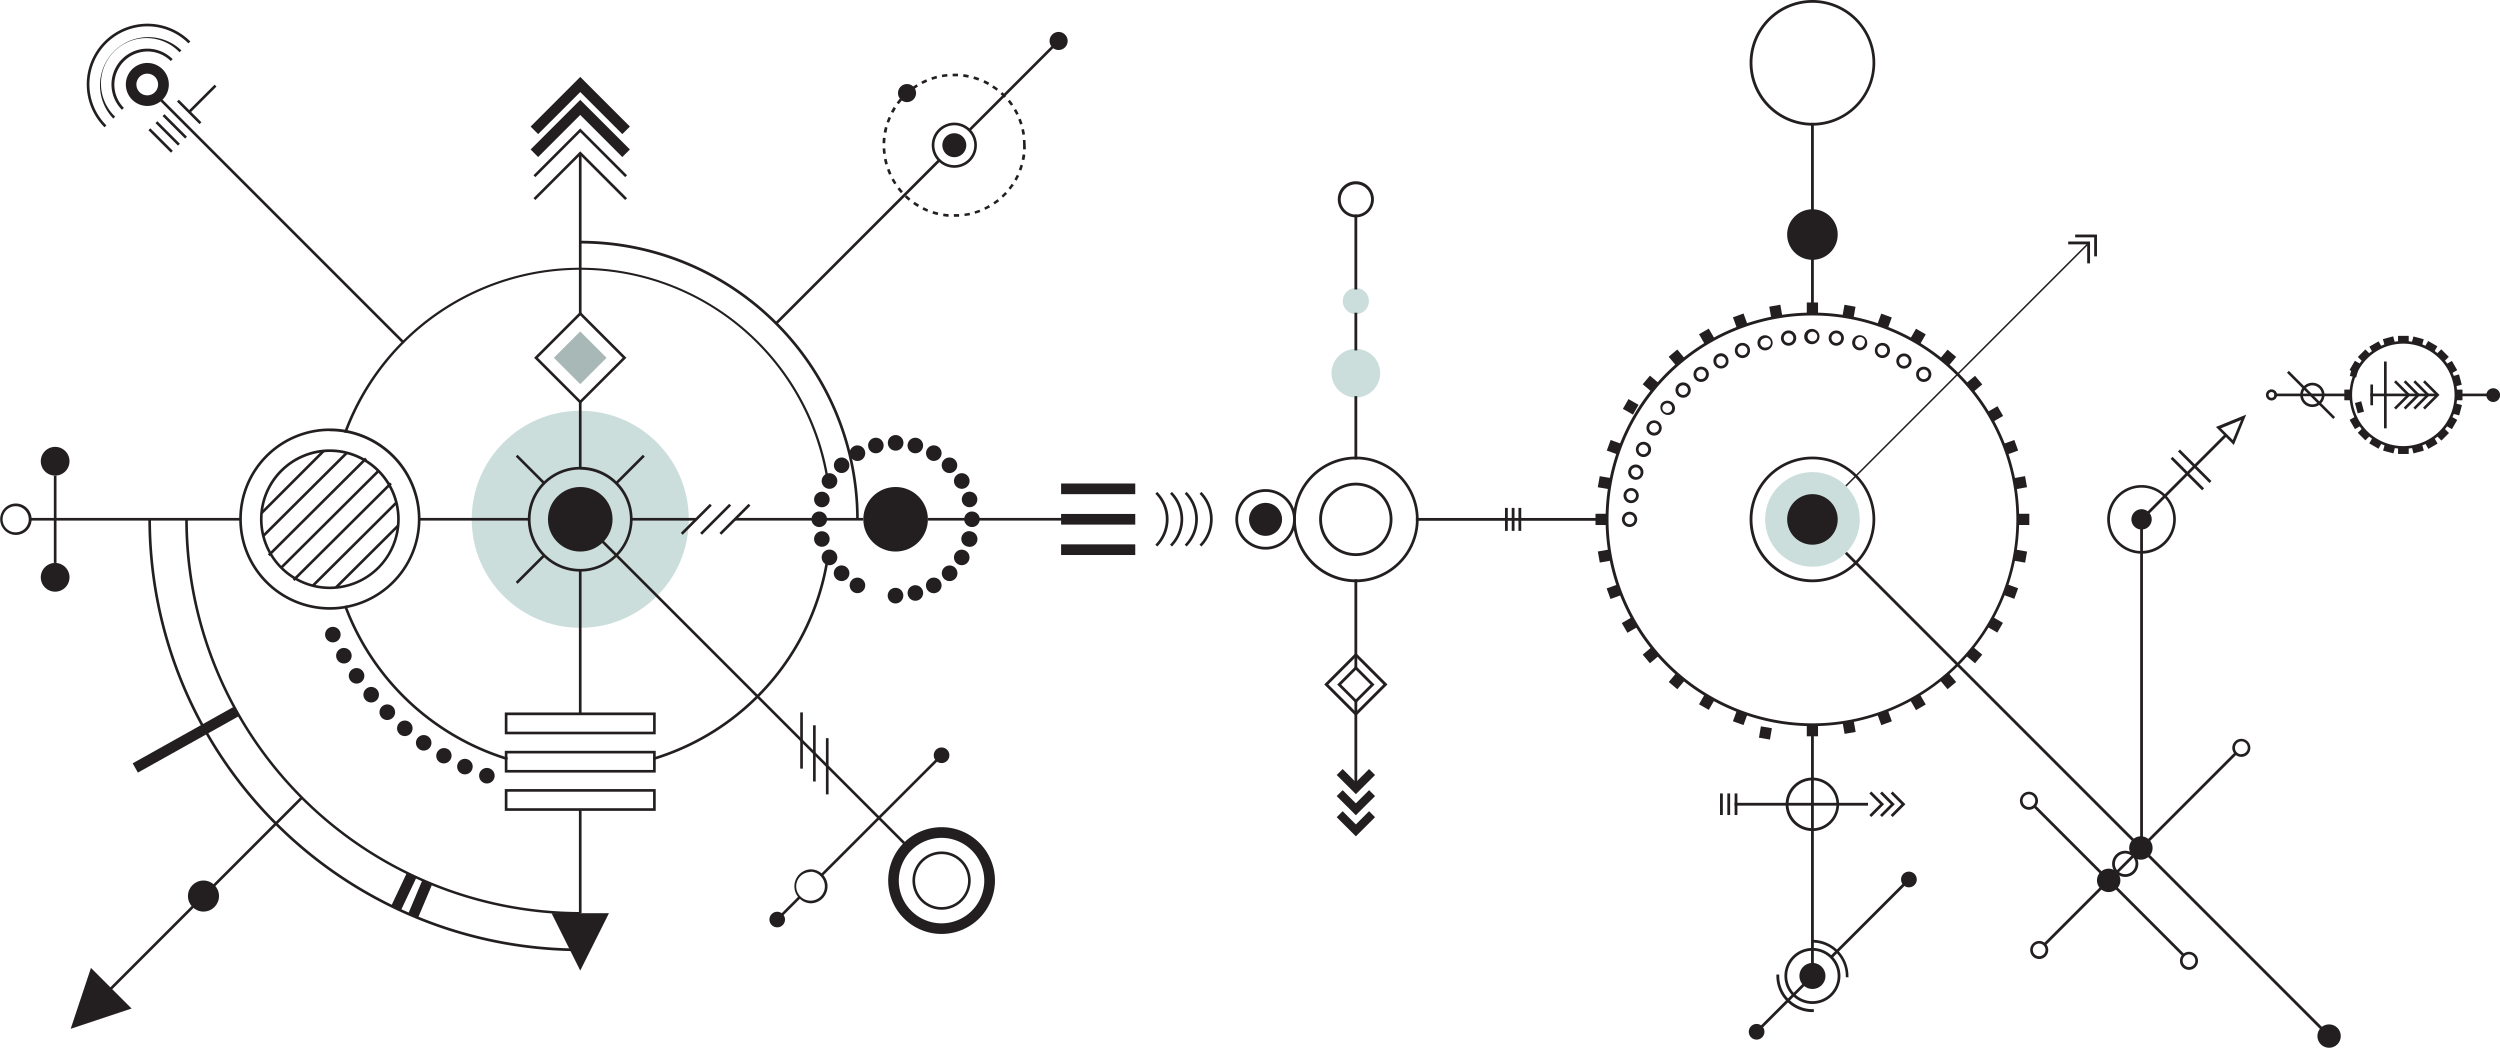 <svg id="Layer_1" data-name="Layer 1" xmlns="http://www.w3.org/2000/svg" viewBox="0 0 553.51 231.98"><defs><style>.cls-1{fill:#231f20;}.cls-2{fill:#cbdedc;}.cls-3{fill:#a8b8b7;}</style></defs><rect class="cls-1" x="543.75" y="86.26" width="1.45" height="2.36"/><rect class="cls-1" x="543.33" y="83.06" width="1.44" height="2.36" transform="translate(-3.29 143.47) rotate(-14.98)"/><rect class="cls-1" x="542.09" y="80.08" width="1.45" height="2.36" transform="translate(32.24 282.68) rotate(-30.04)"/><rect class="cls-1" x="540.13" y="77.52" width="1.44" height="2.36" transform="translate(102.57 405.24) rotate(-44.97)"/><rect class="cls-1" x="537.57" y="75.56" width="1.45" height="2.36" transform="translate(202.73 504.58) rotate(-60.01)"/><rect class="cls-1" x="534.59" y="74.32" width="1.45" height="2.36" transform="translate(323.73 573) rotate(-74.99)"/><rect class="cls-1" x="530.94" y="74.36" width="2.36" height="1.45"/><rect class="cls-1" x="527.74" y="74.78" width="2.36" height="1.45" transform="translate(-1.46 139.99) rotate(-15.06)"/><rect class="cls-1" x="524.76" y="76.02" width="2.36" height="1.45" transform="translate(32.08 273.21) rotate(-29.99)"/><rect class="cls-1" x="522.2" y="77.98" width="2.36" height="1.44" transform="translate(97.64 393.14) rotate(-45)"/><rect class="cls-1" x="520.24" y="80.54" width="2.36" height="1.45" transform="translate(189.83 491.79) rotate(-59.93)"/><rect class="cls-1" x="519.01" y="83.52" width="2.36" height="1.44" transform="matrix(0.26, -0.97, 0.97, 0.26, 304.3, 564.95)"/><rect class="cls-1" x="519.04" y="86.26" width="1.45" height="2.36"/><rect class="cls-1" x="519.47" y="89.45" width="1.44" height="2.36" transform="matrix(0.97, -0.26, 0.26, 0.97, -5.75, 137.52)"/><rect class="cls-1" x="520.7" y="92.43" width="1.44" height="2.36" transform="translate(22.93 272.92) rotate(-29.96)"/><rect class="cls-1" x="522.66" y="94.99" width="1.44" height="2.36" transform="translate(85.12 398.01) rotate(-44.97)"/><rect class="cls-1" x="525.22" y="96.95" width="1.44" height="2.36" transform="translate(177.99 504.55) rotate(-60)"/><rect class="cls-1" x="528.2" y="98.19" width="1.44" height="2.36" transform="translate(295.74 584.4) rotate(-74.96)"/><rect class="cls-1" x="530.94" y="99.06" width="2.36" height="1.45"/><rect class="cls-1" x="534.13" y="98.65" width="2.36" height="1.44" transform="translate(-7.44 142.42) rotate(-15.05)"/><rect class="cls-1" x="537.11" y="97.41" width="2.36" height="1.44" transform="translate(23.04 282.25) rotate(-29.99)"/><rect class="cls-1" x="539.67" y="95.45" width="2.36" height="1.44" transform="translate(90.43 410.64) rotate(-45)"/><rect class="cls-1" x="541.63" y="92.89" width="2.36" height="1.44" transform="translate(190.95 517.41) rotate(-60.08)"/><rect class="cls-1" x="542.87" y="89.91" width="2.36" height="1.44" transform="translate(315.82 592.74) rotate(-75.01)"/><path class="cls-1" d="M520.19,87.44a11.93,11.93,0,1,1,11.93,11.92A11.94,11.94,0,0,1,520.19,87.44Zm23.26,0a11.34,11.34,0,1,0-11.33,11.33A11.35,11.35,0,0,0,543.45,87.44Z"/><rect class="cls-1" x="524.81" y="85.13" width="0.59" height="4.6"/><rect class="cls-1" x="527.83" y="80.04" width="0.59" height="14.79"/><rect class="cls-1" x="524.81" y="87.14" width="14.58" height="0.59"/><polygon class="cls-1" points="536.47 90.25 539.28 87.44 536.47 84.62 536.88 84.2 540.12 87.44 536.88 90.67 536.47 90.25"/><polygon class="cls-1" points="534.33 90.25 537.15 87.44 534.33 84.62 534.74 84.2 537.98 87.44 534.74 90.67 534.33 90.25"/><polygon class="cls-1" points="532.19 90.25 535 87.44 532.19 84.62 532.6 84.2 535.84 87.44 532.6 90.67 532.19 90.25"/><polygon class="cls-1" points="530.05 90.25 532.87 87.44 530.05 84.62 530.46 84.2 533.7 87.44 530.46 90.67 530.05 90.25"/><path class="cls-1" d="M501.69,87.44a1.23,1.23,0,1,1,1.23,1.23A1.23,1.23,0,0,1,501.69,87.44Zm1.87,0a.64.64,0,1,0-1.28,0,.64.64,0,0,0,1.28,0Z"/><path class="cls-1" d="M509.28,87.44A2.69,2.69,0,1,1,512,90.12,2.69,2.69,0,0,1,509.28,87.44Zm4.79,0a2.1,2.1,0,1,0-2.1,2.09A2.1,2.1,0,0,0,514.07,87.44Z"/><path class="cls-1" d="M552,89a1.52,1.52,0,1,0-1.51-1.51A1.52,1.52,0,0,0,552,89Z"/><rect class="cls-1" x="503.56" y="87.14" width="15.78" height="0.59"/><rect class="cls-1" x="544.9" y="87.14" width="5.88" height="0.59"/><polygon class="cls-1" points="506.35 82.53 506.76 82.11 506.97 82.32 516.99 92.34 516.58 92.76 516.37 92.55 506.35 82.53"/><path class="cls-1" d="M401.28,128.91A13.91,13.91,0,1,1,415.19,115,13.93,13.93,0,0,1,401.28,128.91Zm0-.63A13.29,13.29,0,1,0,388,115,13.31,13.31,0,0,0,401.28,128.28Z"/><path class="cls-1" d="M401.28,27.82a13.91,13.91,0,1,1,13.91-13.91A13.93,13.93,0,0,1,401.28,27.82Zm0-.62A13.29,13.29,0,1,0,388,13.91,13.31,13.31,0,0,0,401.28,27.2Z"/><path class="cls-1" d="M300.19,128.91A13.91,13.91,0,1,1,314.1,115,13.93,13.93,0,0,1,300.19,128.91Zm0-.63A13.29,13.29,0,1,0,286.91,115,13.3,13.3,0,0,0,300.19,128.28Z"/><path class="cls-2" d="M300.19,88a5.38,5.38,0,1,1,5.38-5.37A5.37,5.37,0,0,1,300.19,88Z"/><path class="cls-2" d="M300.19,69.55a2.89,2.89,0,1,1,2.89-2.89A2.89,2.89,0,0,1,300.19,69.55Z"/><rect class="cls-1" x="299.88" y="87.71" width="0.62" height="14"/><rect class="cls-1" x="299.88" y="69.24" width="0.62" height="8.34"/><rect class="cls-1" x="299.88" y="47.51" width="0.62" height="16.58"/><path class="cls-1" d="M300.19,48.13a4,4,0,1,1,4-4A4,4,0,0,1,300.19,48.13Zm0-.62a3.35,3.35,0,1,0-3.34-3.35A3.34,3.34,0,0,0,300.19,47.51Z"/><rect class="cls-1" x="299.88" y="128.28" width="0.62" height="19.9"/><rect class="cls-1" x="299.88" y="154.92" width="0.62" height="19.9"/><path class="cls-1" d="M300.19,155.7l-4.13-4.13,4.13-4.14,4.13,4.14Zm-3.25-4.13,3.25,3.25,3.25-3.25-3.25-3.25Z"/><polygon class="cls-1" points="304.44 171.59 303.12 170.27 300.19 173.19 297.27 170.27 295.95 171.59 300.19 175.83 304.44 171.59"/><polygon class="cls-1" points="304.44 176.26 303.12 174.94 300.19 177.86 297.27 174.94 295.95 176.26 300.19 180.5 304.44 176.26"/><polygon class="cls-1" points="304.44 180.93 303.12 179.6 300.19 182.53 297.27 179.6 295.95 180.93 300.19 185.17 304.44 180.93"/><path class="cls-1" d="M401.28,160.77A45.78,45.78,0,1,1,447.05,115,45.83,45.83,0,0,1,401.28,160.77Zm0-.62A45.15,45.15,0,1,0,356.13,115,45.2,45.2,0,0,0,401.28,160.15Z"/><rect class="cls-1" x="353.25" y="113.75" width="2.56" height="2.49"/><rect class="cls-1" x="354" y="105.6" width="2.49" height="2.56" transform="translate(188.29 438.16) rotate(-80)"/><rect class="cls-1" x="356.11" y="97.73" width="2.49" height="2.56" transform="translate(142.17 401) rotate(-70.01)"/><rect class="cls-1" x="359.55" y="90.34" width="2.49" height="2.56" transform="matrix(0.5, -0.87, 0.87, 0.5, 100.94, 358.16)"/><rect class="cls-1" x="364.23" y="83.67" width="2.49" height="2.56" transform="translate(65.44 310.26) rotate(-49.99)"/><rect class="cls-1" x="369.99" y="77.91" width="2.49" height="2.56" transform="translate(35.94 257.13) rotate(-40)"/><rect class="cls-1" x="376.66" y="73.23" width="2.49" height="2.56" transform="translate(13.36 198.91) rotate(-30)"/><rect class="cls-1" x="384.05" y="69.79" width="2.49" height="2.56" transform="translate(-1.09 135.96) rotate(-19.99)"/><rect class="cls-1" x="391.92" y="67.68" width="2.49" height="2.56" transform="translate(-6 69.37) rotate(-10.01)"/><rect class="cls-1" x="400.03" y="66.97" width="2.49" height="2.56"/><rect class="cls-1" x="408.11" y="67.72" width="2.56" height="2.49" transform="translate(270.3 460.13) rotate(-79.99)"/><rect class="cls-1" x="415.98" y="69.83" width="2.56" height="2.49" transform="translate(207.81 438.89) rotate(-70.01)"/><rect class="cls-1" x="423.37" y="73.27" width="2.56" height="2.49" transform="translate(147.97 405.16) rotate(-60.03)"/><rect class="cls-1" x="430.04" y="77.94" width="2.56" height="2.49" transform="translate(93.37 358.65) rotate(-49.99)"/><rect class="cls-1" x="435.8" y="83.71" width="2.56" height="2.49" transform="translate(47.67 300.85) rotate(-40)"/><rect class="cls-1" x="440.48" y="90.38" width="2.56" height="2.49" transform="translate(13.43 233.33) rotate(-30.02)"/><rect class="cls-1" x="443.92" y="97.76" width="2.56" height="2.49" transform="translate(-7.02 158.17) rotate(-19.99)"/><rect class="cls-1" x="446.03" y="105.63" width="2.56" height="2.49" transform="translate(-11.77 79.45) rotate(-10.02)"/><rect class="cls-1" x="446.74" y="113.75" width="2.56" height="2.49"/><rect class="cls-1" x="446.07" y="121.83" width="2.49" height="2.56" transform="translate(248.34 542.23) rotate(-79.99)"/><rect class="cls-1" x="443.96" y="129.7" width="2.49" height="2.56" transform="translate(169.98 504.63) rotate(-70.02)"/><rect class="cls-1" x="440.51" y="137.09" width="2.49" height="2.56" transform="translate(100.91 451.61) rotate(-59.98)"/><rect class="cls-1" x="435.84" y="143.76" width="2.49" height="2.56" transform="translate(45.04 386.67) rotate(-50)"/><rect class="cls-1" x="430.08" y="149.52" width="2.49" height="2.56" transform="translate(3.95 312.47) rotate(-39.99)"/><rect class="cls-1" x="423.4" y="154.2" width="2.49" height="2.56" transform="translate(-20.88 232.93) rotate(-29.97)"/><rect class="cls-1" x="416.02" y="157.64" width="2.49" height="2.56" transform="translate(-29.19 152.14) rotate(-19.98)"/><rect class="cls-1" x="408.15" y="159.75" width="2.49" height="2.56" transform="translate(-21.75 73.59) rotate(-10.01)"/><rect class="cls-1" x="400.03" y="160.46" width="2.49" height="2.56"/><rect class="cls-1" x="391.88" y="159.78" width="2.56" height="2.49" transform="matrix(0.17, -0.98, 0.98, 0.17, 166.23, 520.2)"/><rect class="cls-1" x="384.01" y="157.68" width="2.56" height="2.49" transform="translate(104.22 466.66) rotate(-70.01)"/><rect class="cls-1" x="376.63" y="154.23" width="2.56" height="2.49" transform="translate(54.33 405.04) rotate(-60.01)"/><rect class="cls-1" x="369.95" y="149.56" width="2.56" height="2.49" transform="translate(17.06 338.2) rotate(-49.99)"/><rect class="cls-1" x="364.19" y="143.8" width="2.56" height="2.49" transform="translate(-7.72 268.88) rotate(-40)"/><rect class="cls-1" x="359.52" y="137.12" width="2.56" height="2.49" transform="translate(-20.82 199.09) rotate(-30.02)"/><rect class="cls-1" x="356.07" y="129.74" width="2.56" height="2.49" transform="translate(-23.25 130.08) rotate(-19.99)"/><rect class="cls-1" x="353.96" y="121.87" width="2.56" height="2.49" transform="translate(-16 63.68) rotate(-10.02)"/><rect class="cls-1" x="400.97" y="27.2" width="0.62" height="40.09"/><rect class="cls-1" x="400.97" y="162.71" width="0.62" height="53.69"/><circle class="cls-1" cx="401.28" cy="216.08" r="2.89"/><circle class="cls-1" cx="388.92" cy="228.44" r="1.74"/><path class="cls-1" d="M422.64,196.46a1.74,1.74,0,1,1,1.74-1.74A1.74,1.74,0,0,1,422.64,196.46Z"/><path class="cls-1" d="M401.28,222.28a6.2,6.2,0,1,1,6.2-6.2A6.21,6.21,0,0,1,401.28,222.28Zm0-.62a5.58,5.58,0,1,0-5.58-5.58A5.58,5.58,0,0,0,401.28,221.66Z"/><path class="cls-1" d="M401.59,224.06v-.63h-.31a7.35,7.35,0,0,1-7.35-7.35v-.31h-.63v.31a8,8,0,0,0,8,8Z"/><path class="cls-1" d="M409.25,216.39v-.31a8,8,0,0,0-8-8H401v.62h.31a7.36,7.36,0,0,1,7.35,7.35v.31Z"/><polygon class="cls-1" points="401.72 216.08 401.28 215.64 401.06 215.86 389.63 227.29 390.07 227.73 390.29 227.51 401.72 216.08"/><polygon class="cls-1" points="421.85 195.96 421.41 195.51 421.19 195.73 405.1 211.82 405.54 212.26 405.76 212.04 421.85 195.96"/><polygon class="cls-1" points="462.44 54.07 462.2 53.83 462.08 53.95 400.84 115.2 401.08 115.44 401.2 115.32 462.44 54.07"/><polygon class="cls-1" points="514.21 227.49 513.99 227.26 401.28 114.56 400.84 115 401.06 115.22 513.77 227.93 514.21 227.49"/><rect class="cls-1" x="313.48" y="114.68" width="40.09" height="0.62"/><path class="cls-1" d="M300.19,123.11A8.12,8.12,0,1,1,308.3,115,8.12,8.12,0,0,1,300.19,123.11Zm0-.63A7.49,7.49,0,1,0,292.7,115,7.5,7.5,0,0,0,300.19,122.48Z"/><path class="cls-1" d="M280.21,121.69a6.7,6.7,0,1,1,6.7-6.69A6.7,6.7,0,0,1,280.21,121.69Zm0-.62a6.08,6.08,0,1,0-6.08-6.07A6.07,6.07,0,0,0,280.21,121.07Z"/><path class="cls-1" d="M280.21,118.64a3.65,3.65,0,1,1,3.64-3.64A3.64,3.64,0,0,1,280.21,118.64Z"/><path class="cls-1" d="M300.19,158.54l-7-7,7-7,7,7Zm-6.09-7,6.09,6.09,6.09-6.09-6.09-6.1Z"/><rect class="cls-1" x="333.21" y="112.45" width="0.62" height="5.09"/><rect class="cls-1" x="334.7" y="112.45" width="0.62" height="5.09"/><rect class="cls-1" x="336.19" y="112.45" width="0.62" height="5.09"/><polygon class="cls-1" points="462.74 58.31 462.74 53.47 457.9 53.47 457.9 54.1 462.11 54.1 462.11 58.31 462.74 58.31"/><polygon class="cls-1" points="464.28 56.76 464.28 51.93 459.45 51.93 459.45 52.55 463.66 52.55 463.66 56.76 464.28 56.76"/><circle class="cls-1" cx="515.67" cy="229.39" r="2.59"/><path class="cls-1" d="M474,190.34a2.59,2.59,0,1,1,2.59-2.58A2.59,2.59,0,0,1,474,190.34Z"/><path class="cls-1" d="M470.53,194.16a2.9,2.9,0,1,1,2.9-2.9A2.9,2.9,0,0,1,470.53,194.16Zm0-.62a2.28,2.28,0,1,0-2.28-2.28A2.28,2.28,0,0,0,470.53,193.54Z"/><path class="cls-1" d="M466.87,197.51a2.59,2.59,0,1,1,2.59-2.59A2.59,2.59,0,0,1,466.87,197.51Z"/><polygon class="cls-1" points="483.67 211.29 483.45 211.07 450.5 178.12 450.06 178.56 450.28 178.78 483.23 211.73 483.67 211.29"/><polygon class="cls-1" points="495.37 166.86 494.93 166.42 494.71 166.64 452.48 208.88 452.92 209.32 453.14 209.1 495.37 166.86"/><path class="cls-1" d="M451.49,212.33a2,2,0,1,1,2-2A2,2,0,0,1,451.49,212.33Zm0-.62a1.4,1.4,0,1,0-1.41-1.4A1.4,1.4,0,0,0,451.49,211.71Z"/><path class="cls-1" d="M496.24,167.58a2,2,0,1,1,2-2A2,2,0,0,1,496.24,167.58Zm0-.62a1.41,1.41,0,1,0-1.4-1.41A1.41,1.41,0,0,0,496.24,167Z"/><path class="cls-1" d="M449.22,179.29a2,2,0,1,1,2-2A2,2,0,0,1,449.22,179.29Zm0-.62a1.4,1.4,0,1,0-1.41-1.4A1.4,1.4,0,0,0,449.22,178.67Z"/><path class="cls-1" d="M484.65,214.73a2,2,0,1,1,2-2A2,2,0,0,1,484.65,214.73Zm0-.62a1.4,1.4,0,1,0-1.4-1.4A1.41,1.41,0,0,0,484.65,214.11Z"/><path class="cls-1" d="M360.8,116.68a1.69,1.69,0,1,1,1.68-1.68A1.69,1.69,0,0,1,360.8,116.68Zm0-.62a1.07,1.07,0,1,0-1.07-1.06A1.07,1.07,0,0,0,360.8,116.06Z"/><path class="cls-1" d="M362.82,109.93a1.7,1.7,0,0,1-1.9,1.45h0a1.65,1.65,0,0,1-1.11-.64,1.63,1.63,0,0,1-.34-1.25,1.69,1.69,0,0,1,3.36.22C362.83,109.78,362.82,109.86,362.82,109.93Zm-2.52.43a1.08,1.08,0,0,0,.7.41h0a1.06,1.06,0,1,0,.28-2.11,1.06,1.06,0,0,0-1.19.91.71.71,0,0,0,0,.14A1.08,1.08,0,0,0,360.3,110.36Z"/><path class="cls-1" d="M363.8,105a1.66,1.66,0,0,1-.78,1,1.73,1.73,0,0,1-1.28.17h0a1.69,1.69,0,1,1,2.12-1.63A1.72,1.72,0,0,1,363.8,105Zm-1.9.58h0a1,1,0,0,0,1.3-.75,1.06,1.06,0,0,0-.75-1.3,1.07,1.07,0,0,0-1.3.75.84.84,0,0,0,0,.27A1.06,1.06,0,0,0,361.9,105.54Z"/><path class="cls-1" d="M365.44,100.15a1.69,1.69,0,0,1-2.21.91h0a1.68,1.68,0,0,1-.91-2.2,1.68,1.68,0,0,1,2.2-.91,1.68,1.68,0,0,1,.92.91,1.79,1.79,0,0,1,0,1.29Zm-2,.34h0a1.07,1.07,0,0,0,1.39-.58,1,1,0,0,0,0-.81,1.06,1.06,0,0,0-.58-.58,1,1,0,0,0-.81,0,1,1,0,0,0-.57.58,1,1,0,0,0-.08.4A1.06,1.06,0,0,0,363.47,100.49Z"/><path class="cls-1" d="M367.68,95.6a1.69,1.69,0,0,1-2.3.62h0a1.69,1.69,0,0,1-.62-2.31,1.7,1.7,0,0,1,2.3-.62,1.71,1.71,0,0,1,.85,1.47A1.74,1.74,0,0,1,367.68,95.6ZM365.19,95a1.09,1.09,0,0,0,.5.65h0a1.07,1.07,0,1,0-.39-1.46,1.13,1.13,0,0,0-.14.53A1.27,1.27,0,0,0,365.19,95Z"/><path class="cls-1" d="M370.5,91.38a1.69,1.69,0,0,1-2.68-2,1.7,1.7,0,0,1,2.37-.32,1.69,1.69,0,0,1,.31,2.37Zm-2-.19a1.06,1.06,0,1,0-.2-1.48,1,1,0,0,0,.2,1.48Z"/><path class="cls-1" d="M373.84,87.56a1.66,1.66,0,0,1-1.19.5,1.67,1.67,0,0,1-1.19-.5h0a1.69,1.69,0,1,1,2.38,0Zm-1.94-.44h0a1.07,1.07,0,0,0,.75.32,1.07,1.07,0,0,0,.75-1.82,1.07,1.07,0,0,0-1.5,0,1.06,1.06,0,0,0,0,1.5Z"/><path class="cls-1" d="M377.66,84.22a1.69,1.69,0,0,1-2.36-.31h0A1.69,1.69,0,1,1,378,81.85a1.67,1.67,0,0,1,.35,1A1.7,1.7,0,0,1,377.66,84.22Zm-1.87-.69A1.07,1.07,0,1,0,376,82a1,1,0,0,0-.42.84A1,1,0,0,0,375.79,83.53Z"/><path class="cls-1" d="M382.67,80.37a1.71,1.71,0,0,1-.79,1,1.69,1.69,0,0,1-2.3-.62,1.67,1.67,0,0,1,.62-2.3,1.61,1.61,0,0,1,1.27-.17,1.71,1.71,0,0,1,1,.79,1.64,1.64,0,0,1,.22.83A2.12,2.12,0,0,1,382.67,80.37Zm-2.55.1a1.07,1.07,0,0,0,.64.5,1.09,1.09,0,0,0,.81-.11,1,1,0,0,0,.49-.65,1,1,0,0,0-.1-.8,1.05,1.05,0,0,0-1.45-.39,1,1,0,0,0-.5.64,1.35,1.35,0,0,0,0,.28A1,1,0,0,0,380.12,80.47Z"/><path class="cls-1" d="M386.43,79.15a1.68,1.68,0,0,1-2.2-.91,1.7,1.7,0,0,1,0-1.29,1.66,1.66,0,0,1,.91-.91,1.7,1.7,0,0,1,1.29,0,1.66,1.66,0,0,1,.91.91,1.63,1.63,0,0,1,.13.64A1.68,1.68,0,0,1,386.43,79.15ZM384.8,78h0a1.06,1.06,0,0,0,1.38.58,1.07,1.07,0,0,0,0-2,1.13,1.13,0,0,0-.81,0,1,1,0,0,0-.57.58,1,1,0,0,0-.09.41A1.14,1.14,0,0,0,384.8,78Z"/><path class="cls-1" d="M391.24,77.52a1.64,1.64,0,0,1-1.28-.17,1.69,1.69,0,0,1-.79-1h0a1.68,1.68,0,0,1,.17-1.28,1.66,1.66,0,0,1,1-.78,1.69,1.69,0,0,1,2.07,1.19,1.59,1.59,0,0,1,.06.43A1.69,1.69,0,0,1,391.24,77.52Zm-1.47-1.35a1.12,1.12,0,0,0,.5.65,1,1,0,0,0,.81.1,1.06,1.06,0,1,0-.55-2,1,1,0,0,0-.65.49,1.13,1.13,0,0,0-.14.53A1.33,1.33,0,0,0,389.77,76.17Z"/><path class="cls-1" d="M396.21,76.53a1.69,1.69,0,0,1-1.89-1.45,1.71,1.71,0,0,1,.34-1.25,1.69,1.69,0,1,1,1.55,2.7ZM394.94,75h0a1.06,1.06,0,1,0,.91-1.19,1,1,0,0,0-.7.4,1.11,1.11,0,0,0-.22.65S394.94,75,394.94,75Z"/><path class="cls-1" d="M401.28,76.2a1.69,1.69,0,1,1,0-3.37,1.69,1.69,0,0,1,0,3.37Zm0-.62a1.07,1.07,0,1,0-1.07-1.07A1.07,1.07,0,0,0,401.28,75.58Z"/><path class="cls-1" d="M408.23,75.08a1.67,1.67,0,0,1-.64,1.12,1.69,1.69,0,0,1-2.7-1.56h0a1.71,1.71,0,0,1,.65-1.12,1.67,1.67,0,0,1,1.24-.33,1.71,1.71,0,0,1,1.12.64,1.68,1.68,0,0,1,.35,1A1.64,1.64,0,0,1,408.23,75.08Zm-2.72-.36a1.07,1.07,0,0,0,.91,1.2,1.08,1.08,0,0,0,.79-.22,1,1,0,0,0,.4-.7,1,1,0,0,0-.21-.79,1.06,1.06,0,0,0-1.89.51Z"/><path class="cls-1" d="M413.39,76.33a1.69,1.69,0,0,1-.79,1,1.64,1.64,0,0,1-1.28.17,1.69,1.69,0,0,1-1.19-2.06h0a1.66,1.66,0,0,1,.78-1,1.68,1.68,0,0,1,1.28-.16,1.66,1.66,0,0,1,1,.78,1.67,1.67,0,0,1,.22.84A2.12,2.12,0,0,1,413.39,76.33Zm-1.91.59a1,1,0,0,0,.81-.1,1.1,1.1,0,0,0,.49-.65,1.06,1.06,0,1,0-2-.55A1.06,1.06,0,0,0,411.48,76.92Z"/><path class="cls-1" d="M418.33,78.24a1.68,1.68,0,1,1,0-1.29,1.84,1.84,0,0,1,.13.65A1.78,1.78,0,0,1,418.33,78.24Zm-2,.34a1.07,1.07,0,0,0,.82-2,1.11,1.11,0,0,0-.82,0,1,1,0,0,0-.57.57h0a1,1,0,0,0-.08.4A1.06,1.06,0,0,0,416.36,78.58Z"/><path class="cls-1" d="M423,80.78a1.69,1.69,0,0,1-3.09-.41,1.61,1.61,0,0,1,.17-1.27,1.69,1.69,0,0,1,3.09.4,1.61,1.61,0,0,1,.05.44A1.67,1.67,0,0,1,423,80.78Zm-2.49-.57a1,1,0,0,0,.5.65,1.06,1.06,0,0,0,1.45-.39,1.09,1.09,0,0,0,.11-.81,1.11,1.11,0,0,0-.5-.64,1.06,1.06,0,0,0-1.45.39,1,1,0,0,0-.14.53A1.24,1.24,0,0,0,420.49,80.21Z"/><path class="cls-1" d="M427.26,83.91a1.69,1.69,0,0,1-2.36.31,1.7,1.7,0,0,1-.32-2.37h0a1.71,1.71,0,0,1,2.37-.31,1.69,1.69,0,0,1,.66,1.34A1.73,1.73,0,0,1,427.26,83.91Zm-2.18-1.68a1.06,1.06,0,1,0,1.68,1.3,1.06,1.06,0,1,0-1.68-1.3Z"/><circle class="cls-2" cx="401.28" cy="115" r="10.48"/><circle class="cls-1" cx="401.28" cy="115" r="5.6"/><circle class="cls-1" cx="401.28" cy="51.93" r="5.6"/><path class="cls-1" d="M401.28,184a5.92,5.92,0,1,1,5.91-5.91A5.92,5.92,0,0,1,401.28,184Zm0-.62a5.3,5.3,0,1,0-5.29-5.29A5.3,5.3,0,0,0,401.28,183.36Z"/><rect class="cls-1" x="384.05" y="177.75" width="29.54" height="0.62"/><polygon class="cls-1" points="413.88 180.45 416.26 178.06 413.88 175.68 414.32 175.24 417.14 178.06 414.32 180.89 413.88 180.45"/><polygon class="cls-1" points="416.24 180.45 418.62 178.06 416.24 175.68 416.68 175.24 419.5 178.06 416.68 180.89 416.24 180.45"/><polygon class="cls-1" points="418.6 180.45 420.98 178.06 418.6 175.68 419.04 175.24 421.86 178.06 419.04 180.89 418.6 180.45"/><rect class="cls-1" x="384.05" y="175.67" width="0.62" height="4.78"/><rect class="cls-1" x="382.44" y="175.67" width="0.62" height="4.78"/><rect class="cls-1" x="380.82" y="175.67" width="0.62" height="4.78"/><rect class="cls-1" x="473.84" y="114.68" width="0.62" height="73.5"/><path class="cls-1" d="M474.15,122.59a7.6,7.6,0,1,1,7.59-7.59A7.6,7.6,0,0,1,474.15,122.59Zm0-.62a7,7,0,1,0-7-7A7,7,0,0,0,474.15,122Z"/><path class="cls-1" d="M474.15,117.24A2.25,2.25,0,1,1,476.4,115,2.24,2.24,0,0,1,474.15,117.24Z"/><polygon class="cls-1" points="493.06 96.53 492.61 96.09 492.39 96.31 473.71 115 474.15 115.44 474.37 115.22 493.06 96.53"/><rect class="cls-1" x="485.61" y="98.3" width="0.62" height="9.86" transform="translate(69.28 373.76) rotate(-44.99)"/><rect class="cls-1" x="483.98" y="99.92" width="0.62" height="9.86" transform="translate(67.75 373.23) rotate(-45.01)"/><path class="cls-1" d="M494.57,98.53l-3.95-4,6.7-2.74Zm-.22-1.11L496.18,93l-4.46,1.83Z"/><circle class="cls-2" cx="128.47" cy="114.97" r="24.03"/><path class="cls-1" d="M128.47,126.56A11.6,11.6,0,1,1,140.06,115,11.61,11.61,0,0,1,128.47,126.56Zm0-22.6a11,11,0,1,0,11,11A11,11,0,0,0,128.47,104Z"/><path class="cls-1" d="M73,135A20.07,20.07,0,1,1,93.1,115,20.09,20.09,0,0,1,73,135Zm0-39.55A19.48,19.48,0,1,0,92.51,115,19.5,19.5,0,0,0,73,95.49Z"/><circle class="cls-1" cx="128.47" cy="114.97" r="7.15"/><rect class="cls-1" x="128.17" y="89.01" width="0.59" height="14.65"/><path class="cls-1" d="M128.47,89.43,118.25,79.22,128.47,69l10.22,10.22-.21.2Zm-9.38-10.21,9.38,9.38,9.38-9.38-9.38-9.38Z"/><rect class="cls-1" x="128.17" y="126.26" width="0.59" height="31.78"/><path class="cls-1" d="M145.18,162.58H111.76v-4.83h33.42ZM112.35,162h32.24v-3.65H112.35Z"/><rect class="cls-1" x="234.93" y="113.79" width="16.42" height="2.36"/><rect class="cls-1" x="234.93" y="107.05" width="16.42" height="2.36"/><rect class="cls-1" x="234.93" y="120.52" width="16.42" height="2.36"/><path class="cls-1" d="M145.18,171.05H111.76v-4.82h33.42Zm-32.83-.59h32.24v-3.64H112.35Z"/><path class="cls-1" d="M145.18,179.53H111.76V174.7h33.42Zm-32.83-.59h32.24v-3.65H112.35Z"/><rect class="cls-1" x="128.17" y="179.23" width="0.59" height="22.95"/><polygon class="cls-1" points="134.83 202.18 122.11 202.18 128.47 214.89 134.83 202.18"/><polygon class="cls-1" points="29.13 223.29 20.14 214.3 15.65 227.78 29.13 223.29"/><rect class="cls-1" x="128.17" y="33.93" width="0.59" height="35.49"/><polygon class="cls-1" points="118.53 44.29 118.11 43.87 128.47 33.51 138.83 43.87 138.41 44.29 128.47 34.35 118.53 44.29"/><polygon class="cls-1" points="138.41 39.22 128.47 29.27 118.53 39.22 118.11 38.8 128.47 28.44 138.83 38.8 138.41 39.22"/><polygon class="cls-1" points="119.15 34.77 117.48 33.09 128.47 22.11 139.46 33.09 137.78 34.77 128.47 25.45 119.15 34.77"/><polygon class="cls-1" points="119.15 29.69 117.48 28.02 128.47 17.03 139.46 28.02 137.78 29.69 128.47 20.38 119.15 29.69"/><rect class="cls-1" x="92.81" y="114.67" width="24.36" height="0.59"/><path class="cls-1" d="M73,130.44A15.48,15.48,0,1,1,88.51,115,15.5,15.5,0,0,1,73,130.44Zm0-30.36A14.89,14.89,0,1,0,87.92,115,14.9,14.9,0,0,0,73,100.08Z"/><rect class="cls-1" x="57.85" y="114.67" width="30.37" height="0.59" transform="translate(-59.83 84.98) rotate(-44.85)"/><rect class="cls-1" x="55.1" y="111.92" width="30.37" height="0.59" transform="translate(-58.69 82.24) rotate(-44.85)"/><rect class="cls-1" x="54.49" y="109.17" width="26.08" height="0.59" transform="translate(-57.54 79.46) rotate(-44.84)"/><rect class="cls-1" x="55.07" y="106.42" width="19.44" height="0.59" transform="translate(-56.49 77.07) rotate(-45)"/><rect class="cls-1" x="60.6" y="117.42" width="30.37" height="0.59" transform="translate(-60.95 87.64) rotate(-44.82)"/><rect class="cls-1" x="65.49" y="120.17" width="26.08" height="0.59" transform="translate(-62.1 90.42) rotate(-44.84)"/><rect class="cls-1" x="71.56" y="122.92" width="19.44" height="0.59" transform="translate(-63.24 93.16) rotate(-44.84)"/><rect class="cls-1" x="6.65" y="114.67" width="46.61" height="0.59"/><path class="cls-1" d="M3.47,118.44A3.48,3.48,0,1,1,7,115,3.48,3.48,0,0,1,3.47,118.44Zm0-6.36A2.89,2.89,0,1,0,6.36,115,2.89,2.89,0,0,0,3.47,112.08Z"/><path class="cls-1" d="M15.39,102.12a3.18,3.18,0,1,0-3.18,3.18A3.18,3.18,0,0,0,15.39,102.12Z"/><path class="cls-1" d="M15.39,127.81A3.18,3.18,0,1,0,12.21,131,3.18,3.18,0,0,0,15.39,127.81Z"/><rect class="cls-1" x="11.92" y="105.3" width="0.59" height="19.33"/><rect class="cls-1" x="139.77" y="114.67" width="14.39" height="0.59"/><polygon class="cls-1" points="151.15 118.4 150.73 117.98 157.17 111.54 157.59 111.95 151.15 118.4"/><polygon class="cls-1" points="155.43 118.4 155.01 117.98 161.45 111.54 161.87 111.95 155.43 118.4"/><polygon class="cls-1" points="159.71 118.4 159.29 117.98 165.73 111.54 166.15 111.95 159.71 118.4"/><rect class="cls-1" x="162.72" y="114.67" width="28.42" height="0.59"/><circle class="cls-1" cx="198.29" cy="114.97" r="7.15"/><path class="cls-1" d="M196.57,98.06a1.73,1.73,0,1,1,1.72,1.72A1.72,1.72,0,0,1,196.57,98.06Z"/><path class="cls-1" d="M192.26,99.08a1.72,1.72,0,1,1,2.11,1.22A1.71,1.71,0,0,1,192.26,99.08Z"/><path class="cls-1" d="M188.35,101.19a1.72,1.72,0,0,1,.63-2.35,1.72,1.72,0,0,1,1.72,3A1.73,1.73,0,0,1,188.35,101.19Z"/><circle class="cls-1" cx="186.34" cy="103.01" r="1.72"/><path class="cls-1" d="M182.79,108a1.73,1.73,0,1,1,2.36-.63A1.74,1.74,0,0,1,182.79,108Z"/><path class="cls-1" d="M181.52,112.25a1.72,1.72,0,1,1,2.11-1.21A1.72,1.72,0,0,1,181.52,112.25Z"/><path class="cls-1" d="M181.39,116.69a1.72,1.72,0,1,1,1.72-1.72A1.72,1.72,0,0,1,181.39,116.69Z"/><path class="cls-1" d="M182.41,121a1.72,1.72,0,1,1,1.22-2.1A1.72,1.72,0,0,1,182.41,121Z"/><path class="cls-1" d="M184.52,124.91a1.72,1.72,0,1,1-1.73-3,1.72,1.72,0,1,1,1.73,3Z"/><path class="cls-1" d="M187.56,128.14a1.73,1.73,0,1,1,0-2.44A1.73,1.73,0,0,1,187.56,128.14Z"/><path class="cls-1" d="M191.33,130.47a1.72,1.72,0,1,1-.63-2.35A1.71,1.71,0,0,1,191.33,130.47Z"/><path class="cls-1" d="M109.21,172.73a1.72,1.72,0,1,1-.42-2.39A1.72,1.72,0,0,1,109.21,172.73Z"/><path class="cls-1" d="M104.25,170.84a1.72,1.72,0,1,1-.21-2.43A1.72,1.72,0,0,1,104.25,170.84Z"/><path class="cls-1" d="M99.47,168.51a1.7,1.7,0,0,1-2.43,0,1.72,1.72,0,0,1,2.43-2.43A1.7,1.7,0,0,1,99.47,168.51Z"/><path class="cls-1" d="M94.92,165.78a1.72,1.72,0,1,1,.21-2.42A1.73,1.73,0,0,1,94.92,165.78Z"/><path class="cls-1" d="M90.62,162.66a1.72,1.72,0,1,1,.42-2.39A1.72,1.72,0,0,1,90.62,162.66Z"/><path class="cls-1" d="M86.6,159.18a1.71,1.71,0,0,1-2.35-.63,1.72,1.72,0,0,1,3-1.72A1.71,1.71,0,0,1,86.6,159.18Z"/><path class="cls-1" d="M82.91,155.37a1.72,1.72,0,1,1,.83-2.29A1.72,1.72,0,0,1,82.91,155.37Z"/><path class="cls-1" d="M79.56,151.24a1.72,1.72,0,1,1,1-2.2A1.71,1.71,0,0,1,79.56,151.24Z"/><path class="cls-1" d="M76.59,146.84a1.72,1.72,0,1,1,1.21-2.11A1.72,1.72,0,0,1,76.59,146.84Z"/><path class="cls-1" d="M74,142.2a1.72,1.72,0,1,1,1.39-2A1.73,1.73,0,0,1,74,142.2Z"/><path class="cls-1" d="M200,131.87a1.73,1.73,0,1,1-1.73-1.72A1.72,1.72,0,0,1,200,131.87Z"/><path class="cls-1" d="M204.33,130.85a1.72,1.72,0,1,1-2.11-1.22A1.72,1.72,0,0,1,204.33,130.85Z"/><path class="cls-1" d="M208.24,128.75a1.72,1.72,0,1,1-3,1.72,1.72,1.72,0,0,1,3-1.72Z"/><path class="cls-1" d="M211.47,125.7a1.73,1.73,0,1,1-2.44,0A1.73,1.73,0,0,1,211.47,125.7Z"/><path class="cls-1" d="M213.8,121.93a1.72,1.72,0,1,1-2.36.63A1.73,1.73,0,0,1,213.8,121.93Z"/><path class="cls-1" d="M215.07,117.68a1.72,1.72,0,1,1-.89,3.32,1.72,1.72,0,1,1,.89-3.32Z"/><path class="cls-1" d="M215.2,113.25a1.72,1.72,0,1,1-1.72,1.72A1.72,1.72,0,0,1,215.2,113.25Z"/><path class="cls-1" d="M214.18,108.93A1.72,1.72,0,1,1,213,111,1.72,1.72,0,0,1,214.18,108.93Z"/><path class="cls-1" d="M212.07,105a1.73,1.73,0,1,1-.63,2.36A1.74,1.74,0,0,1,212.07,105Z"/><path class="cls-1" d="M209,101.8a1.72,1.72,0,0,1,2.44,2.43A1.72,1.72,0,0,1,209,101.8Z"/><path class="cls-1" d="M205.26,99.47a1.71,1.71,0,0,1,2.35-.63,1.72,1.72,0,1,1-2.35.63Z"/><path class="cls-1" d="M201,98.19a1.72,1.72,0,1,1,1.21,2.11A1.71,1.71,0,0,1,201,98.19Z"/><rect class="cls-1" x="205.44" y="114.67" width="29.75" height="0.59"/><path class="cls-1" d="M256.22,121l-.42-.42a8,8,0,0,0,0-11.25l.42-.42A8.55,8.55,0,0,1,256.22,121Z"/><path class="cls-1" d="M259.47,121l-.42-.42a8,8,0,0,0,0-11.25l.42-.42A8.56,8.56,0,0,1,259.47,121Z"/><path class="cls-1" d="M262.72,121l-.42-.42a8,8,0,0,0,0-11.25l.42-.42A8.56,8.56,0,0,1,262.72,121Z"/><path class="cls-1" d="M266,121l-.42-.42a8,8,0,0,0,0-11.25l.42-.42A8.56,8.56,0,0,1,266,121Z"/><path class="cls-1" d="M182.76,105.27l0-.29A55.16,55.16,0,0,0,76.82,95.61l-.1.27-.55-.2.1-.28a55.75,55.75,0,0,1,107,9.48l.05.29Z"/><path class="cls-1" d="M144.89,168.23a.28.28,0,0,1-.28-.21.29.29,0,0,1,.19-.37,54.93,54.93,0,0,0,37.91-42.71.3.3,0,0,1,.58.11A55.49,55.49,0,0,1,145,168.21Z"/><path class="cls-1" d="M112.26,168.3l-.28-.08a56.1,56.1,0,0,1-35.71-33.69l-.11-.28.56-.2.1.27a55.5,55.5,0,0,0,35.33,33.33l.29.09Z"/><path class="cls-1" d="M128.47,202.48A87.61,87.61,0,0,1,41,115h.59a87,87,0,0,0,86.92,86.92Z"/><path class="cls-1" d="M128.47,210.6A95.74,95.74,0,0,1,32.84,115h.59a95.15,95.15,0,0,0,95,95Z"/><polygon class="cls-1" points="24.34 219.52 23.92 219.1 66.59 176.43 67.01 176.85 24.34 219.52"/><rect class="cls-1" x="28.33" y="162.59" width="25.63" height="2.36" transform="translate(-74.7 40.91) rotate(-29.21)"/><rect class="cls-1" x="85.33" y="196.29" width="8.12" height="2.36" transform="translate(-127.34 193.86) rotate(-64.69)"/><rect class="cls-1" x="88.95" y="197.91" width="8.13" height="2.36" transform="translate(-126.58 207.47) rotate(-67.14)"/><circle class="cls-1" cx="45.05" cy="198.39" r="3.44"/><rect class="cls-1" x="61.83" y="10.06" width="0.59" height="77.13" transform="translate(-16.18 58.17) rotate(-45)"/><path class="cls-1" d="M32.62,23.46a4.76,4.76,0,1,1,4.76-4.76A4.76,4.76,0,0,1,32.62,23.46Zm0-7.15A2.4,2.4,0,1,0,35,18.7,2.39,2.39,0,0,0,32.62,16.31Z"/><path class="cls-1" d="M27,24.31A7.93,7.93,0,1,1,38.23,13.1l-.42.41A7.34,7.34,0,0,0,27.43,23.89Z"/><path class="cls-1" d="M25.08,26.25A10.67,10.67,0,0,1,40.16,11.16l-.41.42A10.08,10.08,0,1,0,25.5,25.83Z"/><path class="cls-1" d="M23.14,28.18a13.41,13.41,0,0,1,19-19l-.42.42A12.81,12.81,0,0,0,23.56,27.76Z"/><rect class="cls-1" x="38.4" y="24.45" width="0.59" height="7.05" transform="translate(-8.45 35.56) rotate(-45)"/><rect class="cls-1" x="41.59" y="21.25" width="0.59" height="7.05" transform="translate(-5.25 36.88) rotate(-45)"/><rect class="cls-1" x="36.83" y="26.01" width="0.59" height="7.05" transform="translate(-10.01 34.91) rotate(-45)"/><rect class="cls-1" x="35.27" y="27.58" width="0.59" height="7.05" transform="translate(-11.58 34.26) rotate(-45)"/><rect class="cls-1" x="40.68" y="21.57" width="8.25" height="0.59" transform="translate(-2.34 38.09) rotate(-45)"/><polygon class="cls-1" points="172.08 71.78 171.66 71.36 207.75 35.26 208.18 35.68 172.08 71.78"/><path class="cls-1" d="M213.94,32.15a2.65,2.65,0,1,0-2.65,2.65A2.65,2.65,0,0,0,213.94,32.15Z"/><path class="cls-1" d="M211.29,37.15a5,5,0,1,1,5-5A5,5,0,0,1,211.29,37.15Zm0-9.41a4.41,4.41,0,1,0,4.41,4.41A4.42,4.42,0,0,0,211.29,27.74Z"/><polygon class="cls-1" points="214.83 29.03 214.41 28.61 234.16 8.86 234.58 9.28 214.83 29.03"/><path class="cls-1" d="M236.38,9.07a2,2,0,1,0-2,2A2,2,0,0,0,236.38,9.07Z"/><path class="cls-1" d="M202.82,20.61a2,2,0,1,0-2,2A2,2,0,0,0,202.82,20.61Z"/><path class="cls-1" d="M211.29,48h-.1v-.6h.1c.36,0,.71,0,1.06,0l0,.59C212,48,211.66,48,211.29,48ZM210,48c-.41,0-.81-.08-1.2-.14l.09-.58c.38.06.76.1,1.15.13Zm3.6-.11-.09-.59a10.43,10.43,0,0,0,1.14-.21l.13.58C214.38,47.71,214,47.78,213.59,47.84Zm-6-.26c-.39-.1-.78-.2-1.16-.33l.18-.56c.37.12.74.22,1.12.31Zm8.32-.27-.17-.56c.37-.11.74-.24,1.1-.38l.21.55C216.7,47.06,216.32,47.2,215.93,47.31Zm-10.61-.47c-.37-.15-.74-.31-1.09-.49l.26-.53q.51.26,1,.48Zm12.86-.41-.26-.53q.53-.26,1-.54l.3.51C218.9,46.07,218.54,46.26,218.18,46.43Zm-15-.66c-.35-.21-.68-.42-1-.66l.34-.48c.32.22.64.43,1,.63Zm17.09-.54-.34-.49q.48-.33.93-.69l.37.46Q220.76,44.89,220.26,45.23Zm-19.06-.84c-.31-.26-.6-.53-.9-.8l.42-.43c.27.27.56.52.86.77Zm20.93-.67-.4-.43c.28-.27.55-.54.81-.83l.44.4C222.71,43.16,222.42,43.44,222.13,43.72Zm-22.66-1c-.27-.3-.53-.61-.77-.93l.47-.36c.24.31.48.61.74.9Zm24.29-.78-.47-.36c.24-.3.47-.62.69-.94l.49.33C224.24,41.31,224,41.63,223.76,41.94ZM198,40.81c-.22-.33-.43-.68-.63-1l.52-.29c.19.34.39.68.6,1ZM225.1,40l-.51-.29c.19-.34.36-.68.53-1l.53.25C225.48,39.24,225.3,39.6,225.1,40ZM196.84,38.7q-.24-.54-.45-1.11l.55-.21c.14.37.29.73.44,1.08Zm29.28-.93-.55-.21c.13-.36.26-.73.37-1.1l.56.18C226.39,37,226.26,37.4,226.12,37.77ZM196,36.44c-.11-.38-.2-.77-.28-1.17l.58-.12c.08.39.17.76.27,1.13Zm30.78-1-.58-.12c.08-.37.15-.75.2-1.14l.59.08C227,34.68,226.88,35.07,226.8,35.46Zm-31.25-1.38c-.05-.39-.08-.79-.1-1.2l.59,0c0,.38.05.77.1,1.15Zm31.57-1-.59,0q0-.45,0-.9c0-.39,0-.78-.05-1.16l.59,0c0,.4.05.8.05,1.21S227.14,32.77,227.12,33.08ZM196,31.7l-.59,0c0-.4,0-.8.08-1.2l.58.06C196.06,30.92,196,31.31,196,31.7Zm30.35-1.86c-.06-.39-.13-.76-.21-1.14l.57-.13c.09.39.17.78.23,1.18Zm-30.11-.45-.58-.1c.07-.4.16-.79.26-1.18l.57.15C196.42,28.63,196.34,29,196.27,29.39Zm29.59-1.81a10.9,10.9,0,0,0-.39-1.09l.55-.22c.15.36.28.74.41,1.14Zm-29-.43L196.3,27a11.81,11.81,0,0,1,.44-1.12l.54.24A10.78,10.78,0,0,0,196.86,27.15ZM225,25.43c-.17-.35-.35-.69-.55-1l.51-.3a10.81,10.81,0,0,1,.57,1.06ZM197.78,25l-.52-.27c.18-.36.39-.71.6-1.05l.5.32C198.15,24.36,198,24.69,197.78,25Zm26.05-1.6c-.23-.31-.46-.62-.7-.92l.45-.38c.26.32.5.64.73,1ZM199,23.07l-.48-.35c.24-.32.5-.63.76-.94l.44.39Q199.36,22.61,199,23.07Zm23.35-1.43c-.26-.28-.54-.55-.83-.81l.4-.44c.3.27.59.55.86.84Zm-21.83-.32-.42-.42c.28-.28.58-.55.88-.81l.39.45C201.08,20.79,200.8,21.05,200.53,21.32Zm20.12-1.24c-.31-.23-.62-.46-1-.67l.33-.49c.33.22.66.45,1,.7Zm-18.37-.26-.34-.48c.32-.24.66-.46,1-.67l.31.5C202.92,19.37,202.6,19.59,202.28,19.82Zm16.44-1c-.34-.19-.69-.37-1-.53l.25-.54c.36.17.72.35,1.07.55Zm-14.47-.22-.27-.52c.36-.19.72-.36,1.09-.52l.23.55C205,18.25,204.6,18.42,204.25,18.59Zm12.36-.76c-.36-.13-.72-.25-1.1-.36l.17-.57c.38.11.76.24,1.14.38Zm-10.22-.15-.19-.55c.38-.13.76-.25,1.15-.35l.15.57Q206.93,17.5,206.39,17.68Zm8-.48c-.38-.08-.76-.15-1.14-.2l.07-.58c.41,0,.8.12,1.19.2Zm-5.76-.09-.1-.58c.39-.07.79-.12,1.19-.16l.06.58C209.39,17,209,17,208.63,17.11Zm3.47-.21a11.39,11.39,0,0,0-1.17,0v-.6c.42,0,.81,0,1.2,0Z"/><path class="cls-1" d="M190.14,115h-.59a61.15,61.15,0,0,0-61.08-61.08V53.3A61.74,61.74,0,0,1,190.14,115Z"/><rect class="cls-1" x="164.24" y="100.03" width="0.59" height="102" transform="translate(-58.6 160.57) rotate(-45)"/><rect class="cls-1" x="117.14" y="99.63" width="0.59" height="8.61" transform="translate(-39.1 113.48) rotate(-45)"/><polygon class="cls-1" points="114.6 129.26 114.18 128.84 120.27 122.75 120.69 123.17 114.6 129.26"/><polygon class="cls-1" points="136.67 107.19 136.25 106.77 142.34 100.68 142.76 101.1 136.67 107.19"/><path class="cls-1" d="M208.47,206.78A11.82,11.82,0,1,1,220.29,195,11.83,11.83,0,0,1,208.47,206.78Zm0-21.27a9.46,9.46,0,1,0,9.45,9.45A9.46,9.46,0,0,0,208.47,185.51Z"/><path class="cls-1" d="M208.47,201.42a6.45,6.45,0,1,1,6.45-6.46A6.46,6.46,0,0,1,208.47,201.42Zm0-12.31a5.86,5.86,0,1,0,5.86,5.85A5.87,5.87,0,0,0,208.47,189.11Z"/><path class="cls-1" d="M179.46,200a3.77,3.77,0,0,1,0-7.53,3.7,3.7,0,0,1,2.66,1.11,3.76,3.76,0,0,1-2.66,6.42Zm0-6.93a3.17,3.17,0,1,0,2.24.93A3.14,3.14,0,0,0,179.46,193Z"/><circle class="cls-1" cx="172.08" cy="203.59" r="1.73"/><path class="cls-1" d="M209.69,166a1.73,1.73,0,1,1-2.45,0A1.73,1.73,0,0,1,209.69,166Z"/><rect class="cls-1" x="176.49" y="180.17" width="37.44" height="0.59" transform="translate(-70.44 190.81) rotate(-44.98)"/><rect class="cls-1" x="171.06" y="200.83" width="6.97" height="0.59" transform="translate(-91.09 182.33) rotate(-45)"/><rect class="cls-1" x="177.17" y="157.73" width="0.59" height="12.45"/><rect class="cls-1" x="180.01" y="160.58" width="0.59" height="12.45"/><rect class="cls-1" x="182.86" y="163.43" width="0.59" height="12.45"/><rect class="cls-3" x="124.34" y="75.09" width="8.25" height="8.25" transform="translate(-18.39 114.04) rotate(-45)"/></svg>